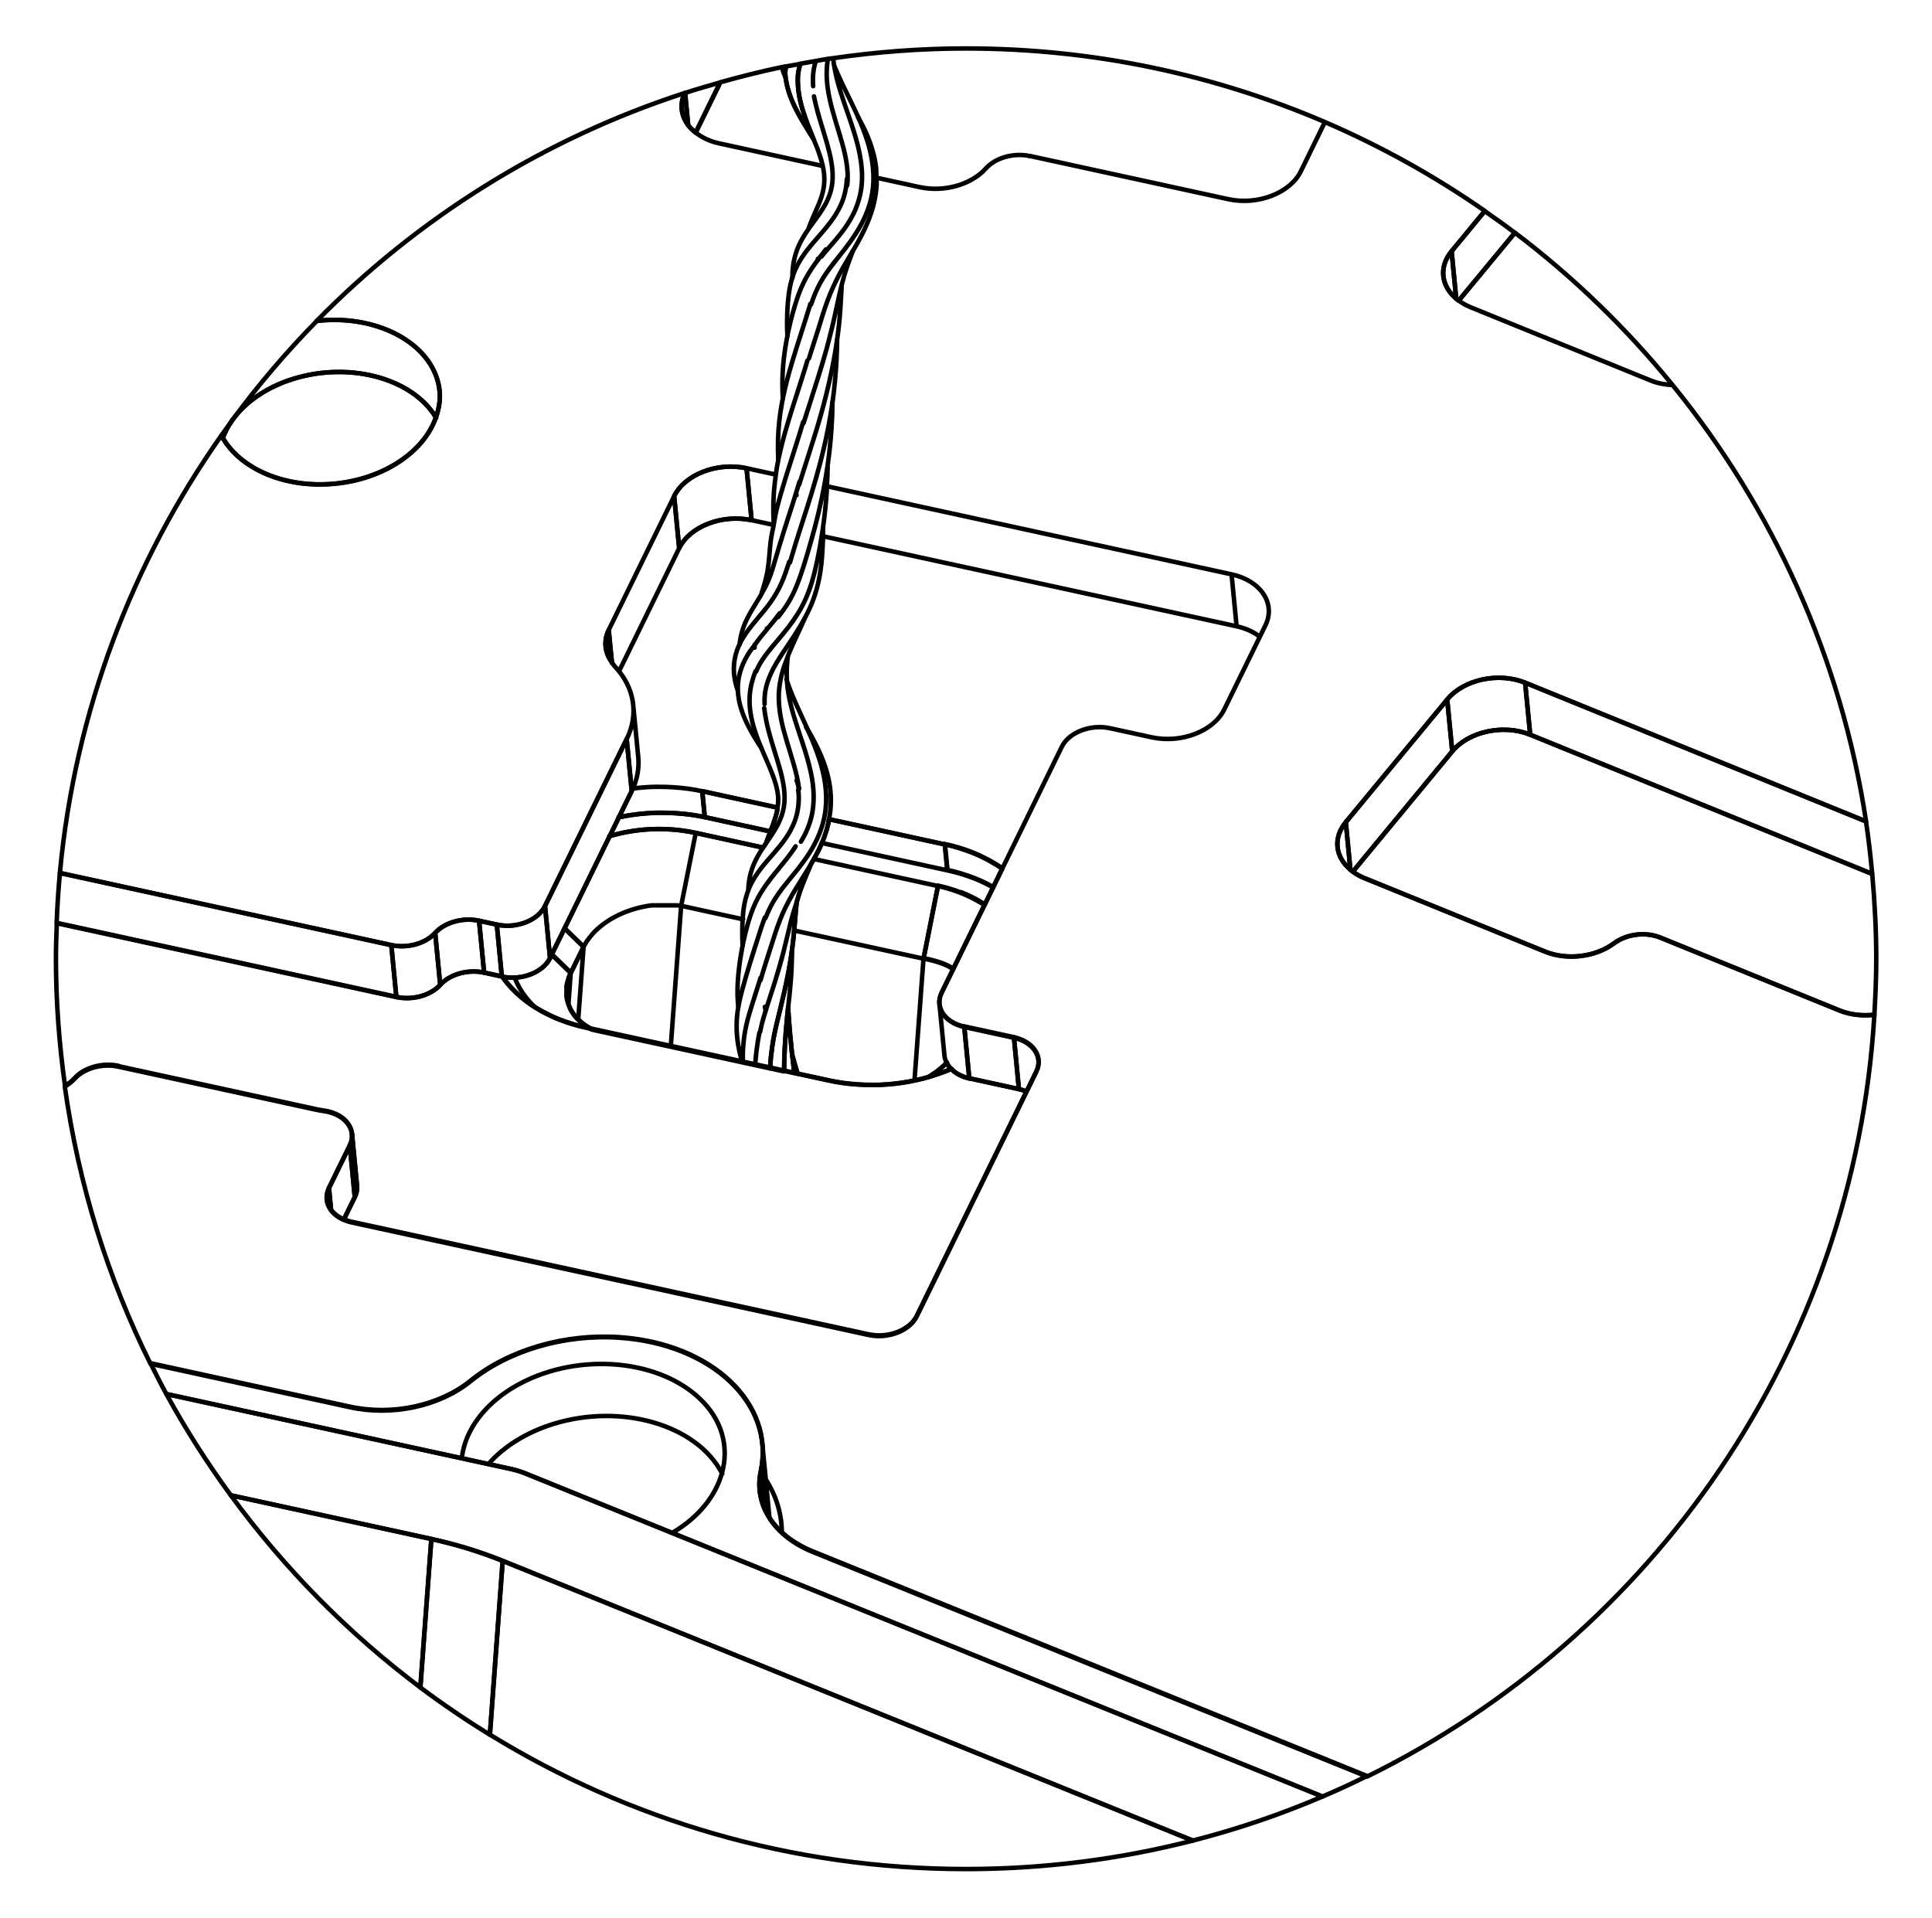 <?xml version="1.0" encoding="UTF-8"?><svg id="_图层_1" xmlns="http://www.w3.org/2000/svg" viewBox="0 0 214.52 212.94"><path d="M25.73,46.75s.07-.1.1-.14c-.03.05-.07.09-.1.14Z" style="fill:none; stroke:#000; stroke-linecap:round; stroke-linejoin:round; stroke-width:.5px;"/><path d="M149.94,96.57l-.51-5.28c-1.47,1.77-1.16,3.88.51,5.28Z" style="fill:none; stroke:#000; stroke-linecap:round; stroke-linejoin:round; stroke-width:.5px;"/><path d="M54.4,192.62c15.38,9.46,33.48,14.92,52.87,14.92,8.69,0,17.13-1.1,25.17-3.16l-76.62-31.06-1.42,19.3Z" style="fill:none; stroke:#000; stroke-linecap:round; stroke-linejoin:round; stroke-width:.5px;"/><path d="M169.9,81.58l-.56-5.77c-2.94-1.2-6.81-.37-8.65,1.85l.56,5.77c1.83-2.22,5.71-3.05,8.65-1.85Z" style="fill:none; stroke:#000; stroke-linecap:round; stroke-linejoin:round; stroke-width:.5px;"/><path d="M160.7,77.66l-11.27,13.63h0s0,0,0,0h0s.51,5.28.51,5.28c.09.07.18.15.27.22l11.04-13.36-.56-5.77Z" style="fill:none; stroke:#000; stroke-linecap:round; stroke-linejoin:round; stroke-width:.5px;"/><path d="M47.89,170.89l-1.22,16.49c2.49,1.86,5.06,3.61,7.72,5.24l1.42-19.3c-2.5-1.01-5.16-1.83-7.93-2.43Z" style="fill:none; stroke:#000; stroke-linecap:round; stroke-linejoin:round; stroke-width:.5px;"/><path d="M207.88,97.04l-37.98-15.46c-2.94-1.2-6.81-.37-8.65,1.85l-11.04,13.36c.36.26.75.5,1.22.69l20.13,8.19c2.44.99,5.6.61,7.67-.94,1.38-1.03,3.49-1.29,5.12-.62l19.89,8.09c1.2.49,2.56.62,3.88.48.12-2.06.21-4.12.21-6.21,0-3.18-.17-6.33-.45-9.44Z" style="fill:none; stroke:#000; stroke-linecap:round; stroke-linejoin:round; stroke-width:.5px;"/><polygon points="113.13 120.94 112.58 115.17 107.07 113.97 107.63 119.74 113.13 120.94" style="fill:none; stroke:#000; stroke-linecap:round; stroke-linejoin:round; stroke-width:.5px;"/><path d="M63.37,108.05l1.43-2.92c-.7-.68-1.41-1.36-2.11-2.05l-1.43,2.92c.7.68,1.41,1.36,2.11,2.05Z" style="fill:none; stroke:#000; stroke-linecap:round; stroke-linejoin:round; stroke-width:.5px;"/><path d="M55.76,108.45c2.16.45,4.53-.46,5.32-2.07l-.56-5.77c-.79,1.61-3.19,2.54-5.36,2.06l.55,5.71s.03.04.05.06Z" style="fill:none; stroke:#000; stroke-linecap:round; stroke-linejoin:round; stroke-width:.5px;"/><path d="M61.08,106.38c-.78,1.6-3.16,2.52-5.32,2.07.2.29.41.58.65.85.14.16.29.33.44.49.15.16.31.32.47.47.33.31.68.6,1.04.88s.75.54,1.15.79c.4.25.82.48,1.27.7.11.05.22.11.33.16.11.05.23.1.34.16.23.1.46.2.7.29.47.19.95.35,1.45.5s1,.28,1.52.39l.58.13s-.04-.02-.06-.03c-.22-.12-.43-.25-.63-.38-.19-.13-.37-.27-.53-.41-.16-.14-.31-.28-.44-.43-.13-.14-.25-.29-.36-.44-.02-.02-.03-.04-.04-.06-.01-.02-.03-.04-.04-.06-.01-.02-.03-.04-.04-.06-.01-.02-.03-.04-.04-.06-.01-.02-.03-.04-.04-.06-.01-.02-.03-.04-.04-.07-.01-.02-.02-.04-.04-.07-.01-.02-.02-.04-.04-.07-.01-.02-.02-.04-.03-.07-.01-.02-.02-.04-.03-.07-.01-.02-.02-.04-.03-.07-.01-.02-.02-.04-.03-.07-.01-.02-.02-.04-.03-.07,0-.02-.02-.04-.03-.07,0-.02-.02-.05-.03-.07,0-.02-.02-.05-.03-.07,0-.02-.02-.05-.02-.07,0-.02-.02-.05-.02-.07,0-.02-.01-.05-.02-.07,0-.02-.01-.05-.02-.07,0-.02-.01-.05-.02-.07,0-.02-.01-.05-.02-.07,0-.02-.01-.05-.02-.07,0-.02-.01-.05-.02-.07s0-.05-.01-.07,0-.05-.01-.07c0-.02,0-.05-.01-.07,0-.02,0-.05-.01-.07,0-.02,0-.05,0-.07,0-.02,0-.05,0-.07,0-.02,0-.05,0-.07s0-.05,0-.07c0-.02,0-.05,0-.07,0-.02,0-.05,0-.07,0-.02,0-.05,0-.07,0-.02,0-.05,0-.07s0-.05,0-.07c0-.02,0-.05,0-.07,0-.02,0-.05,0-.07s0-.05,0-.07,0-.05,0-.07,0-.05,0-.07c0-.02,0-.05,0-.07,0-.02,0-.05,0-.07,0-.02,0-.05,0-.07,0-.02,0-.05.01-.07,0-.02,0-.05.01-.07s0-.05.01-.07c0-.02,0-.05.01-.07,0-.02.01-.05.02-.07,0-.02.01-.05.02-.07,0-.02.01-.05.02-.07,0-.02.01-.05.02-.07,0-.02.01-.05.02-.07,0-.02.01-.05.02-.07,0-.02.01-.05.02-.07,0-.02.01-.05.02-.07,0-.02.02-.05.02-.07,0-.02.02-.04.02-.07,0-.02.02-.04.03-.07,0-.02.02-.04.03-.07,0-.02.02-.04.03-.07,0-.02.02-.04.03-.07,0-.02.02-.04.03-.07,0-.02.02-.04.03-.07.01-.02.02-.04.03-.07-.7-.68-1.41-1.36-2.11-2.05l-.18.37ZM58.02,110.23c-.36-.53-.65-1.09-.87-1.67.22.58.51,1.14.87,1.67.38.56.83,1.09,1.35,1.59-.52-.5-.97-1.03-1.35-1.59Z" style="fill:none; stroke:#000; stroke-linecap:round; stroke-linejoin:round; stroke-width:.5px;"/><path d="M87.97,117.13c.07.67.15,1.35.24,2.02l.36.08c-.11-.38-.22-.75-.33-1.12-.09-.33-.18-.65-.27-.98Z" style="fill:none; stroke:#000; stroke-linecap:round; stroke-linejoin:round; stroke-width:.5px;"/><path d="M55.72,108.44s.03,0,.04,0c-.01-.02-.03-.04-.05-.06v.06Z" style="fill:none; stroke:#000; stroke-linecap:round; stroke-linejoin:round; stroke-width:.5px;"/><path d="M106.68,99.1c-.81-.32-1.65-.57-2.52-.76-.53,2.69-1.07,5.38-1.6,8.07.06,0,.12.02.18.03.06.01.12.02.17.03.06.01.11.02.17.03.05.01.11.02.16.04.05.01.1.02.16.04.05.01.1.03.15.04.05.01.1.03.15.04.05.01.09.03.14.04.05.01.09.03.14.04.04.01.09.03.13.04.04.01.08.03.13.04.04.01.08.03.12.04.04.01.08.03.12.04.04.01.07.03.11.04.04.01.07.03.11.04.03.01.07.03.1.04.03.01.07.03.1.04.03.01.06.03.09.04.03.01.06.03.09.04.03.01.06.03.09.04.03.01.05.03.08.04.03.01.05.03.08.04.02.01.05.03.07.04.16.08.31.17.45.27l3.49-7.14c-.13-.09-.26-.17-.4-.26-.69-.42-1.44-.8-2.25-1.11Z" style="fill:none; stroke:#000; stroke-linecap:round; stroke-linejoin:round; stroke-width:.5px;"/><path d="M105.01,118.12s-.08.08-.12.11c-.04.04-.08.08-.12.11-.04.04-.08.08-.12.11-.04.04-.08.07-.13.11-.04.04-.09.07-.13.11-.04.04-.09.07-.13.11-.05.04-.09.07-.14.11s-.09.07-.14.11c-.05.03-.1.07-.14.1-.05.03-.1.07-.15.1-.05.03-.1.07-.15.1-.05.03-.1.07-.15.1-.05.03-.1.06-.16.1-.05.03-.11.06-.16.09-.02.01-.04.02-.06.03.12-.03.23-.07.35-.1.52-.16,1.03-.33,1.52-.52.25-.1.5-.2.74-.3-.21-.21-.39-.45-.52-.7-.03.04-.07.07-.1.11Z" style="fill:none; stroke:#000; stroke-linecap:round; stroke-linejoin:round; stroke-width:.5px;"/><path d="M106.72,96.99c.5.15.98.32,1.45.5.24.09.47.19.7.29.11.05.23.1.34.16.11.05.22.11.33.16.26.13.5.26.75.4l1.01-2.07c-.25-.18-.51-.35-.77-.51-.4-.25-.82-.48-1.27-.7-.11-.05-.22-.11-.33-.16-.11-.05-.23-.1-.34-.16-.23-.1-.46-.2-.7-.29-.47-.19-.95-.35-1.45-.5-.5-.15-1-.28-1.52-.39.09.96.19,1.92.28,2.88.52.11,1.03.24,1.52.39Z" style="fill:none; stroke:#000; stroke-linecap:round; stroke-linejoin:round; stroke-width:.5px;"/><path d="M87.15,116.18c.07-1.21.17-2.44.29-3.65.02-.21.04-.42.07-.64,0-.02,0-.03,0-.05,0,.02,0,.03,0,.05.1-.92.21-1.85.28-2.77.08-1.03.13-2.07.15-3.1,0-.21,0-.41,0-.62,0,.21,0,.41,0,.62-.02,1.03-.06,2.07-.15,3.1-.08.92-.18,1.85-.28,2.77.02.27.03.55.05.83.09,1.33.22,2.69.36,4.06.01.12.03.23.04.35.09.32.18.65.27.98.11.37.21.75.33,1.12l3.5.76c.52.11,1.05.21,1.58.28.53.07,1.07.13,1.61.16s1.09.05,1.64.05c.14,0,.28,0,.41,0,.14,0,.28,0,.41-.01.27-.01.55-.03.82-.05.55-.04,1.09-.1,1.63-.18.54-.08,1.08-.18,1.61-.3.27-.06.53-.12.8-.19.13-.03.26-.07.4-.11.01,0,.03,0,.04-.01.02-.01.04-.02.06-.03.05-.03.11-.06.16-.09.05-.03.1-.06.16-.1.05-.03.1-.07.15-.1.05-.03.1-.07.15-.1.05-.03.1-.07.15-.1.05-.03.1-.07.14-.1.05-.03.09-.07.14-.11s.09-.07.14-.11c.04-.04.09-.07.13-.11.04-.04.09-.07.13-.11.04-.04.08-.07.13-.11.04-.04.08-.07.12-.11.04-.04.08-.08.12-.11.04-.04.08-.08.12-.11.04-.04.07-.07.1-.11-.12-.25-.21-.51-.24-.78l-.56-5.77.56,5.77c.03.27.12.53.24.78,0,0,0,0,0,0,.02-.02.03-.03.05-.05-.02.02-.03.03-.05.05,0,0,0,0,0,0,.13.25.3.49.52.7.02,0,.04-.01.05-.02-.02,0-.04.01-.05.02.48.48,1.16.86,1.99,1.04l-.56-5.77c-2.17-.47-3.29-2.16-2.5-3.78l1.27-2.6c-.15-.09-.29-.18-.45-.27-.02-.01-.05-.03-.07-.04-.03-.01-.05-.03-.08-.04-.03-.01-.05-.03-.08-.04-.03-.01-.06-.03-.09-.04-.03-.01-.06-.03-.09-.04-.03-.01-.06-.03-.09-.04-.03-.01-.07-.03-.1-.04-.03-.01-.07-.03-.1-.04-.04-.01-.07-.03-.11-.04-.04-.01-.07-.03-.11-.04-.04-.01-.08-.03-.12-.04-.04-.01-.08-.03-.12-.04-.04-.01-.08-.03-.13-.04-.04-.01-.09-.03-.13-.04-.05-.01-.09-.03-.14-.04-.05-.01-.09-.03-.14-.04-.05-.01-.1-.03-.15-.04-.05-.01-.1-.03-.15-.04-.05-.01-.1-.03-.16-.04-.05-.01-.11-.02-.16-.04-.06-.01-.11-.02-.17-.03-.06-.01-.11-.02-.17-.03-.06-.01-.12-.02-.18-.03l-1,13.53,1-13.53-14.37-3.13,14.37,3.13c.53-2.69,1.07-5.38,1.6-8.07l-13.78-3,13.78,3c.88.19,1.72.44,2.52.76.81.32,1.56.69,2.25,1.11.14.08.27.17.4.26l.96-1.97c-.24-.14-.49-.27-.75-.4-.11-.05-.22-.11-.33-.16-.11-.05-.23-.1-.34-.16-.23-.1-.46-.2-.7-.29-.47-.19-.95-.35-1.45-.5-.5-.15-1-.28-1.52-.39l-13.95-3.04,13.95,3.04c-.09-.96-.19-1.92-.28-2.88l-12.85-2.8c-.04.19-.06.38-.1.57-.11.47-.25.92-.41,1.37-.19.54-.42,1.06-.67,1.56-.26.52-.54,1.02-.84,1.52-.4.95-.81,1.89-1.16,2.87-.16.44-.27.89-.41,1.33,0,.07-.01.14-.02.21-.14,1.35-.22,2.72-.37,4.08-.15,1.34-.36,2.66-.62,3.96-.24,1.22-.53,2.42-.81,3.6-.25,1.02-.5,2.02-.7,3.02-.15.75-.25,1.5-.33,2.24-.05.45-.08.89-.1,1.34l1.55.34c0-.9.03-1.81.08-2.73Z" style="fill:none; stroke:#000; stroke-linecap:round; stroke-linejoin:round; stroke-width:.5px;"/><path d="M61.26,106h0l1.43-2.92h0,0l5.01-10.25s-.03,0-.05.01c.02,0,.03,0,.05-.01l1.02-2.09s-.02,0-.04,0c.01,0,.02,0,.04,0l1.42-2.91-.56-5.77-9.07,18.54.56,5.77.18-.37Z" style="fill:none; stroke:#000; stroke-linecap:round; stroke-linejoin:round; stroke-width:.5px;"/><path d="M13.14,118.38l22.04,4.8c.23.05.46.09.7.12.16.02.31.05.46.08,1.63.35,2.66,1.39,2.75,2.57v-.05s0,.05,0,.05c0,0,0,0,0,0l.55,5.71h0s0,0,0,0h0c.04.42-.04.85-.24,1.26l-1.21,2.47c.26.11.54.21.84.27l57.41,12.5c2.17.47,4.57-.45,5.36-2.06l12.17-24.9c-.26-.11-.55-.2-.84-.27l-5.51-1.2c-.83-.18-1.51-.56-1.99-1.04-.25.1-.49.21-.74.3-.5.19-1,.36-1.52.52-.12.03-.23.07-.35.1,0,0-.01,0-.02,0,0,0,.01,0,.02,0-.01,0-.03,0-.04.01-.13.04-.26.07-.4.11-.27.07-.53.13-.8.19-.53.12-1.07.22-1.61.3-.54.08-1.08.14-1.63.18-.27.02-.55.04-.82.05-.14,0-.28.01-.41.01-.14,0-.28,0-.41,0-.55,0-1.1-.01-1.64-.05s-1.08-.09-1.61-.16c-.53-.07-1.06-.17-1.58-.28l-3.5-.76s0,0,0,0c0,0,0,0,0,0l-.36-.08s0,0,0,0c0,0,0,0,0,0l-1.13-.25s0,.01,0,.02c0,0,0-.01,0-.02l-1.55-.34s0,0,0,0c0,0,0,0,0,0l-1.66-.36s0,0,0,.01c0,0,0,0,0-.01l-1.35-.29h0s0,0,0,0l-.07-.02s0,0,0,0c0,0,0,0,0,0l-16.73-3.64s0,0,.01,0c0,0,0,0,0,0,0,0,0,0,0,0,0,0-.01,0-.01,0l-.58-.13c-.52-.11-1.03-.24-1.52-.39s-.98-.32-1.45-.5c-.24-.09-.47-.19-.7-.29-.11-.05-.23-.1-.34-.16-.11-.05-.22-.11-.33-.16-.44-.22-.86-.45-1.27-.7-.4-.25-.79-.51-1.15-.79s-.71-.57-1.04-.88c-.16-.15-.32-.31-.47-.47-.15-.16-.3-.32-.44-.49-.24-.28-.45-.56-.65-.85-.01,0-.03,0-.04,0l-1.97-.43c-1.79-.39-3.79.17-4.87,1.35-1.08,1.19-3.08,1.74-4.87,1.35l-37.72-8.21c-.05,1.32-.1,2.63-.1,3.96,0,4.8.36,9.52,1.01,14.14.38-.26.76-.52,1.05-.85,1.07-1.2,3.09-1.77,4.89-1.38Z" style="fill:none; stroke:#000; stroke-linecap:round; stroke-linejoin:round; stroke-width:.5px;"/><path d="M52.11,159.11c.97-1.99,2.71-3.77,5-5.12,6.48-3.81,15.65-3.27,20.49,1.22,2.6,2.41,3.37,5.46,2.56,8.37.01.02.03.04.04.06-.01-.02-.03-.04-.04-.06-.69,2.49-2.53,4.88-5.53,6.64,2.99-1.76,4.83-4.15,5.53-6.64-2.78-5.35-11.13-7.8-18.7-5.47-2.96.91-5.51,2.48-7.24,4.47,1.74-1.99,4.28-3.55,7.24-4.47,7.58-2.33,15.92.12,18.7,5.47.81-2.91.05-5.96-2.56-8.37-4.84-4.48-14.01-5.03-20.49-1.22-2.29,1.35-4.03,3.12-5,5.12-.45.92-.73,1.87-.83,2.82l5.47,1.19c.55.12,1.07.28,1.56.48l88.53,35.89c1.68-.71,3.33-1.48,4.95-2.28l-61.55-24.95c-1.04-.42-1.97-.95-2.79-1.58-.81-.63-1.48-1.34-1.99-2.13,0-.01-.01-.03-.02-.04h0s0,0,0,0c-.5-.78-.84-1.6-1-2.46-.17-.88-.16-1.77.03-2.67,1.61-7.53-5.41-14.2-15.68-14.9-6.1-.41-12.28,1.39-16.54,4.83-3.44,2.78-8.68,3.91-13.37,2.89l-22.17-4.83c.57,1.15,1.15,2.3,1.76,3.42l32.81,7.14c.1-.96.38-1.9.83-2.82Z" style="fill:none; stroke:#000; stroke-linecap:round; stroke-linejoin:round; stroke-width:.5px;"/><path d="M55.82,173.32l76.62,31.06c4.96-1.27,9.77-2.91,14.4-4.89l-88.53-35.89c-.49-.2-1.02-.36-1.56-.48l-5.47-1.19s0,0,0,0c0,0,0,0,0,0l-32.81-7.14c2.14,3.92,4.54,7.67,7.16,11.25l22.27,4.85c2.77.6,5.42,1.42,7.93,2.43Z" style="fill:none; stroke:#000; stroke-linecap:round; stroke-linejoin:round; stroke-width:.5px;"/><path d="M208.13,112.68c-1.31.15-2.67.01-3.88-.48l-19.89-8.09c-1.63-.66-3.74-.4-5.12.62-2.07,1.54-5.23,1.93-7.67.94l-20.13-8.19c-.47-.19-.86-.43-1.22-.69h-.01s.01,0,.01,0c-.1-.07-.19-.14-.27-.22v.03s0-.03,0-.03c-1.67-1.39-1.97-3.5-.51-5.28h0s11.27-13.63,11.27-13.63c1.83-2.22,5.7-3.05,8.65-1.85l37.84,15.4c-2.76-18.2-10.38-34.8-21.48-48.45-.83-.05-1.65-.18-2.39-.49l-20.13-8.19,20.13,8.19c.75.3,1.56.44,2.39.49-5.14-6.32-11.01-12-17.51-16.92l-6.24,7.54c.36.26.76.5,1.22.69-.47-.19-.86-.43-1.22-.69h-.01s.01,0,.01,0c-.1-.07-.19-.14-.27-.22v.03s0-.03,0-.03c-1.67-1.39-1.97-3.5-.51-5.28l3.68-4.46c-5.54-3.85-11.49-7.17-17.76-9.87l-2.67,5.47c-1.18,2.42-4.78,3.8-8.04,3.1l-22.04-4.8,22.04,4.8c3.26.71,6.86-.68,8.04-3.1l2.67-5.47c-12.23-5.25-25.69-8.17-39.84-8.17-5.02,0-9.94.38-14.76,1.08.02.17.03.34.06.51.01.1.04.2.05.3.05.12.1.25.15.37.25.59.52,1.17.8,1.77.54,1.13,1.12,2.27,1.64,3.42.47,1.04.88,2.09,1.19,3.13.27.91.45,1.81.53,2.7.07.74.07,1.47,0,2.18-.06.58-.17,1.15-.33,1.7-.18.63-.41,1.24-.69,1.81-.34.71-.74,1.38-1.17,2.02-.51.75-1.06,1.45-1.61,2.14-.6.76-1.19,1.51-1.68,2.27-.49.78-.87,1.59-1.17,2.4-.08.2-.15.41-.21.61.07-.2.14-.41.21-.61.3-.81.68-1.62,1.17-2.4.48-.77,1.07-1.51,1.68-2.27.54-.69,1.1-1.39,1.61-2.14.43-.64.84-1.31,1.17-2.02.27-.58.51-1.18.69-1.81.15-.55.27-1.12.33-1.7.08-.71.08-1.44,0-2.18-.08-.89-.27-1.79-.53-2.7-.31-1.05-.72-2.09-1.19-3.13-.52-1.15-1.1-2.29-1.64-3.42-.28-.59-.56-1.18-.8-1.77-.05-.12-.1-.25-.15-.37.04.25.08.51.14.77.1.48.23.96.36,1.45.18.63.39,1.26.6,1.89.27.8.56,1.6.82,2.39.29.89.56,1.77.77,2.65.19.81.32,1.61.38,2.4.04.53.04,1.05,0,1.56-.04.45-.1.89-.2,1.32-.09.38-.2.75-.33,1.11-.13.36-.28.71-.45,1.04-.37.72-.81,1.38-1.28,1.99-.5.65-1.03,1.24-1.53,1.82-.24.28-.48.56-.7.84.22-.28.46-.56.7-.84.5-.58,1.03-1.17,1.53-1.82.47-.61.91-1.27,1.28-1.99.17-.33.32-.68.45-1.04.13-.36.24-.73.33-1.11.1-.43.17-.87.2-1.32.04-.51.04-1.03,0-1.56-.05-.78-.19-1.59-.38-2.4-.2-.87-.47-1.76-.77-2.65-.26-.79-.55-1.59-.82-2.39-.21-.63-.42-1.26-.6-1.89-.14-.48-.26-.97-.36-1.45-.05-.26-.09-.51-.14-.77-.01-.03-.02-.05-.03-.08.01.03.02.05.03.08-.02-.1-.04-.2-.05-.3-.02-.17-.04-.34-.06-.51-.19.03-.38.04-.57.07-.02.1-.05.19-.06.29-.09.65-.11,1.32-.07,2,.04.67.14,1.34.28,2.01.19.9.44,1.79.7,2.66.25.84.51,1.67.74,2.48.2.72.36,1.44.47,2.13.09.6.14,1.19.12,1.75,0,.25-.02.5-.05.74.03-.24.05-.49.05-.74.01-.56-.03-1.15-.12-1.75-.1-.69-.27-1.4-.47-2.13-.22-.81-.48-1.64-.74-2.48-.26-.88-.52-1.77-.7-2.66-.14-.67-.24-1.34-.28-2.01-.04-.67-.01-1.34.07-2,.01-.1.04-.19.06-.29-.45.07-.9.16-1.35.24-.04.15-.1.29-.13.44-.05.2-.09.4-.12.61-.04.25-.06.5-.07.75-.01.33,0,.67.02,1-.03-.34-.04-.67-.02-1,.01-.25.04-.5.07-.75.03-.2.07-.41.12-.61.04-.15.09-.29.13-.44-.59.1-1.17.2-1.75.31-.1.48-.23.94-.25,1.44-.03.75.04,1.51.18,2.26.13.68.32,1.36.55,2.02.26.77.56,1.52.86,2.25.05.13.09.25.15.38.02.04.05.08.07.12-.02-.04-.05-.08-.07-.12.25.61.5,1.22.69,1.8.24.71.41,1.39.48,2.03.07.66.03,1.28-.09,1.86-.13.64-.36,1.23-.61,1.81-.28.65-.57,1.29-.84,1.97-.05.13-.1.26-.15.4.05-.13.1-.27.15-.4.26-.68.56-1.32.84-1.97.25-.59.48-1.18.61-1.81.12-.58.16-1.19.09-1.86-.07-.64-.24-1.32-.48-2.03-.19-.58-.44-1.19-.69-1.8-.2-.32-.4-.65-.61-.98-.44-.71-.87-1.44-1.26-2.18-.35-.67-.65-1.36-.87-2.06-.21-.66-.35-1.34-.4-1.99-.02-.29.05-.57.07-.85-.15.03-.3.05-.44.08,0,.02,0,.05.01.07.1.36.23.72.39,1.09-.16-.36-.29-.73-.39-1.09,0-.02,0-.05-.01-.07-2.32.48-4.59,1.06-6.85,1.69l-2.73,5.58c.68.53,1.53.96,2.57,1.19l11.46,2.5-11.46-2.5c-1.04-.23-1.89-.65-2.57-1.19v.02s0-.02,0-.02c-.33-.26-.61-.54-.84-.84v.04s0-.04,0-.04c-.77-1.03-.96-2.3-.38-3.55-15.64,5.08-29.61,13.86-40.87,25.32.09-.01.18-.04.27-.05,6.91-.67,12.91,2.85,13.39,7.84.1,1-.09,1.96-.41,2.9.01.02.03.03.04.05-.01-.02-.03-.03-.04-.05-1.3,3.76-5.7,6.82-11.23,7.36-5.54.53-10.43-1.63-12.43-5.08,0,.02-.02.04-.03.06,0-.02.02-.04.03-.06-.05-.09-.1-.19-.15-.28-9.86,14-16.26,30.6-17.94,48.59l36.8,8.01c1.79.39,3.79-.17,4.87-1.35,1.08-1.19,3.08-1.74,4.87-1.35l1.97.43c2.17.47,4.57-.45,5.36-2.06l9.07-18.54c1.36-2.77.86-5.77-1.33-8.08-.13-.14-.21-.3-.32-.45v.08s0-.08,0-.08c-.78-1.08-.94-2.37-.35-3.59l7.27-14.86c1.18-2.42,4.78-3.8,8.04-3.1l3.25.71c0-.07.01-.13.02-.2.08-.52.17-1.05.28-1.58.12-.55.25-1.11.39-1.67.18-.71.38-1.42.6-2.16.26-.89.55-1.79.85-2.73.35-1.1.72-2.24,1.09-3.42.09-.3.18-.6.27-.9-.09.3-.18.6-.27.9-.36,1.18-.73,2.32-1.09,3.42-.3.94-.59,1.84-.85,2.73-.22.73-.42,1.45-.6,2.16-.14.56-.28,1.12-.39,1.67-.11.53-.21,1.06-.28,1.58-.01.07-.01.13-.02.2h0s0,0,0,0c-.08.57-.15,1.14-.2,1.71-.06.76-.09,1.52-.08,2.29,0,.45.02.9.04,1.36-.03-.46-.04-.91-.04-1.36,0-.77.02-1.53.08-2.29.05-.57.12-1.14.2-1.71l-3.25-.71.56,5.77,2.45.53c.11-.55.17-1.09.31-1.65.29-1.18.64-2.38,1.03-3.64.49-1.58,1.04-3.23,1.58-4.98.12-.39.24-.78.35-1.17-.12.4-.24.79-.35,1.17-.54,1.75-1.09,3.41-1.58,4.98-.39,1.25-.74,2.46-1.03,3.64-.14.56-.2,1.1-.31,1.65h0c-.12.61-.27,1.23-.34,1.84-.13,1.14-.17,2.28-.36,3.35-.15.85-.41,1.67-.68,2.51.3-.52.59-1.04.82-1.61.3-.73.53-1.53.77-2.35.28-.95.57-1.94.89-2.95.31-1,.65-2.03,1-3.1.13-.41.26-.84.39-1.27,0,0,0,0,0,0,0,0,0,0,0,0,.13-.41.26-.81.38-1.24-.12.42-.25.82-.38,1.24.01.09.03.19.04.28-.01-.09-.03-.19-.04-.28-.13.42-.26.85-.39,1.27-.34,1.07-.68,2.1-1,3.1-.32,1.02-.61,2-.89,2.95-.24.82-.46,1.62-.77,2.35-.23.57-.52,1.1-.82,1.61-.01.03-.02.06-.03.09.01-.03.02-.06.03-.09-.03.05-.05.1-.07.15-.28.48-.58.94-.86,1.41-.24.39-.46.79-.67,1.21-.23.47-.43.97-.57,1.5-.11.41-.19.84-.23,1.28.04-.44.12-.87.23-1.28.14-.53.34-1.03.57-1.5.2-.42.43-.82.67-1.21.28-.47.58-.93.86-1.41.03-.05.05-.1.07-.15.27-.84.52-1.65.68-2.51.19-1.08.23-2.21.36-3.35.07-.61.23-1.22.34-1.84l-2.45-.53c-3.26-.71-6.86.68-8.04,3.1l-6.68,13.67,6.68-13.67-.56-5.77-7.27,14.86.35,3.59c.11.15.19.31.32.45,2.19,2.31,2.69,5.3,1.33,8.08l.56,5.77c.6-1.22.84-2.51.72-3.77l-.56-5.77.56,5.77h0s0,0,0,0h0c.12,1.26-.12,2.55-.72,3.77l-1.42,2.91c.47-.1.95-.19,1.43-.26.54-.08,1.08-.14,1.63-.18.27-.02.55-.04.82-.05.14,0,.28-.01.41-.01.14,0,.28,0,.41,0,.55,0,1.1.01,1.64.05.54.04,1.08.09,1.61.16.53.07,1.06.17,1.58.28-.09-.96-.19-1.92-.28-2.88-.52-.11-1.05-.21-1.58-.28s-1.07-.13-1.61-.16c-.54-.04-1.09-.05-1.64-.05-.14,0-.28,0-.41,0-.14,0-.28,0-.41.01-.28.01-.55.03-.82.05-.41.03-.83.07-1.24.13.41-.05.82-.1,1.24-.13.27-.02.55-.04.82-.05.14,0,.28-.01.41-.01.14,0,.28,0,.41,0,.55,0,1.1.01,1.64.05.54.04,1.08.09,1.61.16s1.06.17,1.58.28l8.35,1.82c.06-.39.1-.79.07-1.22-.04-.45-.13-.94-.28-1.44-.17-.57-.39-1.16-.65-1.78-.27-.64-.56-1.3-.85-1.98-.29-.67-.56-1.37-.79-2.07-.22-.68-.39-1.37-.5-2.06-.09-.6-.12-1.2-.09-1.79.03-.51.1-1.02.23-1.51.11-.44.25-.87.42-1.29,0,0,0,0,0-.01,0,0,0,0,0,.01-.17.42-.31.85-.42,1.29-.12.5-.2,1-.23,1.51-.03.59,0,1.19.09,1.79.1.69.28,1.38.5,2.06.23.71.5,1.4.79,2.07.29.68.58,1.34.85,1.98.26.62.49,1.21.65,1.78.15.51.24.99.28,1.44.04.43,0,.83-.07,1.22h0,0c-.01.07,0,.16-.01.23-.09.51-.25,1.01-.43,1.52-.1.29-.22.6-.34.9h0,0c-.17.43-.33.85-.49,1.3,0,0,0,0,0,0,.22-.32.44-.63.65-.96.34-.52.66-1.05.91-1.65.25-.58.42-1.22.48-1.92.05-.65,0-1.36-.13-2.1-.15-.84-.4-1.72-.67-2.62-.21-.68-.43-1.38-.64-2.09-.22-.75-.43-1.5-.58-2.27-.09-.46-.17-.93-.22-1.39.05.46.12.93.22,1.39.15.76.36,1.52.58,2.27.21.71.43,1.4.64,2.09.28.9.53,1.78.67,2.62.13.74.18,1.45.13,2.1-.06.7-.23,1.34-.48,1.92-.25.6-.57,1.13-.91,1.65-.21.32-.43.64-.65.96,0,0,0,0,0,0,0,0,0,0,0,0-.11.16-.22.32-.33.49h0,0s-.07.1-.1.15c-.36.55-.68,1.11-.94,1.72-.25.59-.43,1.22-.52,1.88-.04.29-.07.58-.08.88.01-.3.04-.59.08-.88.1-.67.27-1.3.52-1.88.26-.61.58-1.18.94-1.72.03-.05.07-.1.1-.15l-7.51-1.64c-.88-.19-1.78-.32-2.72-.38-.93-.06-1.86-.06-2.8.01-.93.07-1.86.21-2.77.41-.42.09-.83.2-1.23.32l-5.01,10.25c.7.68,1.41,1.36,2.11,2.05.02-.04.04-.08.06-.12.02-.04.04-.08.07-.12.02-.04.05-.08.07-.12.02-.04.05-.08.07-.12.03-.04.05-.08.08-.12.03-.04.05-.08.08-.12.03-.04.06-.08.09-.12.03-.04.06-.08.09-.12.03-.04.06-.08.09-.12.03-.04.06-.08.1-.12.03-.04.07-.08.1-.12.03-.04.07-.08.1-.12.04-.04.07-.08.11-.12.04-.04.07-.08.11-.12.04-.04.08-.08.11-.11.04-.04.08-.08.12-.11.04-.04.08-.08.12-.11.04-.04.08-.07.13-.11.04-.04.09-.07.13-.11.04-.04.09-.07.13-.11.05-.04.09-.07.14-.11.05-.04.09-.07.14-.11.05-.03.1-.07.14-.1.05-.03.1-.07.15-.1.05-.03.1-.07.15-.1.05-.03.1-.07.15-.1.05-.03.1-.06.16-.1.05-.03.11-.06.16-.09.05-.03.11-.06.16-.09.05-.03.11-.06.17-.09.06-.03.11-.06.17-.09.06-.03.11-.06.17-.09.06-.03.12-.06.17-.08.06-.03.12-.05.18-.08.06-.03.12-.05.18-.08.23-.1.47-.19.71-.27.25-.09.51-.17.77-.24.27-.08.55-.14.83-.2.29-.06.59-.11.89-.15.02,0,.03,0,.05,0,.02,0,.03,0,.05,0,.02,0,.03,0,.05,0,.02,0,.03,0,.05,0,.02,0,.04,0,.05,0,.02,0,.04,0,.05,0,.02,0,.04,0,.06,0,.02,0,.04,0,.06,0,.02,0,.04,0,.06,0,.02,0,.04,0,.06,0,.02,0,.04,0,.06,0,.02,0,.04,0,.06,0,.02,0,.04,0,.06,0,.02,0,.04,0,.06,0,.02,0,.04,0,.06,0,.02,0,.04,0,.06,0,.02,0,.04,0,.07,0,.02,0,.04,0,.07,0,.02,0,.04,0,.07,0,.02,0,.05,0,.07,0,.02,0,.05,0,.07,0,.02,0,.05,0,.07,0,.02,0,.05,0,.07,0,.02,0,.05,0,.07,0,.02,0,.05,0,.07,0s.05,0,.07,0c.02,0,.05,0,.08,0,.03,0,.05,0,.08,0,.03,0,.05,0,.08,0,.03,0,.05,0,.08,0,.03,0,.05,0,.08,0,.03,0,.05,0,.08,0,.03,0,.05,0,.08,0,.03,0,.05,0,.08,0,.03,0,.05,0,.08,0,.03,0,.06,0,.08,0,.03,0,.06,0,.08,0,.03,0,.06,0,.08,0,.03,0,.06,0,.09,0,.03,0,.06,0,.09,0,.03,0,.06,0,.09,0,.03,0,.06,0,.09.01.03,0,.06,0,.09.01.03,0,.06,0,.09.01.03,0,.06,0,.09.01.03,0,.06,0,.09.01.05-.23.09-.46.14-.69.05-.25.1-.5.15-.75.05-.27.11-.53.16-.8.06-.28.11-.56.17-.85.06-.3.12-.6.18-.9.06-.32.12-.63.19-.95.07-.33.13-.67.2-1,.07-.35.14-.7.21-1.05.07-.37.14-.73.22-1.1-.07.37-.14.73-.22,1.1-.07.35-.14.7-.21,1.05-.07.33-.13.67-.2,1-.06.32-.12.63-.19.95-.06.3-.12.6-.18.9-.06.28-.11.56-.17.85-.05.27-.11.53-.16.8-.05.25-.1.5-.15.75-.05.23-.09.46-.14.69,0,0,0,0,0,0l6.83,1.49c.03-.58.09-1.15.2-1.71.14-.7.35-1.39.65-2.04.3-.64.69-1.25,1.14-1.83.43-.57.92-1.12,1.41-1.68.47-.54.94-1.1,1.36-1.7.44-.64.82-1.33,1.08-2.09.14-.41.25-.84.31-1.29.07-.49.1-1.01.07-1.54,0-.06,0-.13-.01-.19,0,.06,0,.13.01.19.02.53,0,1.04-.07,1.54-.07.45-.17.88-.31,1.29-.26.76-.64,1.45-1.08,2.09-.42.61-.89,1.16-1.36,1.7-.49.56-.97,1.11-1.41,1.68-.44.58-.84,1.19-1.14,1.83-.3.65-.52,1.34-.65,2.04-.11.56-.16,1.14-.2,1.71h.05s-.05,0-.05,0c-.02.38-.04.76-.04,1.15,0,.59,0,1.18.03,1.77-.03-.59-.04-1.18-.03-1.77,0-.39.02-.77.04-1.15l-6.83-1.49-1.15,15.61,1.15-15.61s0,0,0,0h0s0,0,0,0c-.03,0-.06,0-.09-.01-.03,0-.06,0-.09-.01-.03,0-.06,0-.09-.01-.03,0-.06,0-.09-.01-.03,0-.06,0-.09-.01-.03,0-.06,0-.09,0-.03,0-.06,0-.09,0-.03,0-.06,0-.09,0-.03,0-.06,0-.08,0-.03,0-.06,0-.08,0-.03,0-.06,0-.08,0-.03,0-.05,0-.08,0-.03,0-.05,0-.08,0-.03,0-.05,0-.08,0-.03,0-.05,0-.08,0-.03,0-.05,0-.08,0-.03,0-.05,0-.08,0-.03,0-.05,0-.08,0-.03,0-.05,0-.08,0-.02,0-.05,0-.08,0-.02,0-.05,0-.07,0s-.05,0-.07,0c-.02,0-.05,0-.07,0-.02,0-.05,0-.07,0-.02,0-.05,0-.07,0-.02,0-.05,0-.07,0-.02,0-.05,0-.07,0-.02,0-.04,0-.07,0-.02,0-.04,0-.07,0-.02,0-.04,0-.07,0-.02,0-.04,0-.06,0-.02,0-.04,0-.06,0-.02,0-.04,0-.06,0-.02,0-.04,0-.06,0-.02,0-.04,0-.06,0-.02,0-.04,0-.06,0-.02,0-.04,0-.06,0-.02,0-.04,0-.06,0-.02,0-.04,0-.06,0-.02,0-.04,0-.06,0-.02,0-.04,0-.05,0-.02,0-.04,0-.05,0-.02,0-.03,0-.05,0-.02,0-.03,0-.05,0-.02,0-.03,0-.05,0-.02,0-.03,0-.05,0-.3.04-.59.09-.89.15-.28.06-.56.12-.83.2-.26.07-.52.15-.77.24-.24.08-.48.18-.71.27-.06.03-.12.05-.18.08-.06.03-.12.05-.18.08-.06.03-.12.06-.17.08-.06.03-.11.06-.17.09-.06.03-.11.06-.17.09-.06.03-.11.06-.17.09-.05.03-.11.06-.16.09-.05.03-.11.06-.16.09-.05.03-.1.06-.16.1-.05.03-.1.06-.15.1-.05.03-.1.07-.15.1-.05.03-.1.07-.15.1-.05.03-.1.07-.14.1-.05.03-.09.07-.14.11-.05.04-.09.07-.14.11-.04.04-.09.07-.13.11-.04.04-.09.07-.13.11-.04.04-.08.07-.13.11-.04.04-.08.07-.12.11-.04.04-.08.08-.12.11-.04.04-.08.08-.11.11-.04.04-.07.08-.11.12-.04.04-.07.08-.11.12-.04.04-.07.08-.1.12-.03.04-.07.08-.1.12-.03.04-.07.08-.1.12-.03.04-.06.08-.09.12-.03.04-.06.08-.09.12-.03.04-.06.08-.09.12-.03.04-.05.08-.08.12-.03.04-.05.08-.08.12-.03.04-.05.08-.07.12-.02.04-.05.08-.07.12-.02.04-.04.08-.07.12-.02.04-.04.08-.06.12l-.59,8.02.59-8.02-1.43,2.92-.25,3.43.25-3.43s-.02.04-.03.07c-.01.02-.02.04-.03.07-.01.02-.02.04-.03.07,0,.02-.02.04-.03.07,0,.02-.02.04-.03.07,0,.02-.02.04-.03.07,0,.02-.02.04-.03.07,0,.02-.02.04-.02.07,0,.02-.02.05-.02.07,0,.02-.02.05-.02.07,0,.02-.01.05-.02.07,0,.02-.01.05-.02.07,0,.02-.01.05-.02.07,0,.02-.01.05-.02.07,0,.02-.01.05-.02.07,0,.02-.01.05-.02.07,0,.02-.01.05-.02.07,0,.02,0,.05-.01.07,0,.02,0,.05-.01.07s0,.05-.01.07c0,.02,0,.05-.01.07,0,.02,0,.05,0,.07,0,.02,0,.05,0,.07,0,.02,0,.05,0,.07,0,.02,0,.05,0,.07s0,.05,0,.07,0,.05,0,.07,0,.05,0,.07c0,.02,0,.05,0,.07,0,.02,0,.05,0,.07s0,.05,0,.07c0,.02,0,.05,0,.07,0,.02,0,.05,0,.07,0,.02,0,.05,0,.07,0,.02,0,.05,0,.07s0,.05,0,.07c0,.02,0,.05,0,.07,0,.02,0,.05,0,.07,0,.02,0,.05.01.07,0,.02,0,.05.01.07,0,.02,0,.05.01.07s0,.05.01.07.01.05.02.07c0,.02.01.05.02.07,0,.02.01.05.02.07,0,.02.01.05.02.07,0,.02.01.05.02.07,0,.02.01.05.02.07,0,.02.02.05.02.07,0,.02.02.05.02.07,0,.02.02.05.03.07,0,.02.02.05.03.07,0,.02.02.05.03.07,0,.02.02.04.03.07,0,.02.02.04.03.07.01.02.02.04.03.07.01.02.02.04.03.07.01.02.02.04.03.07.01.02.02.04.04.07.01.02.02.04.04.07.01.02.03.04.04.07.01.02.03.04.04.06.01.02.03.04.04.06.01.02.03.04.04.06.01.02.03.04.04.06.01.02.03.04.04.06.11.15.23.3.36.44.14.15.29.29.44.43.17.15.34.28.53.41.2.14.41.27.63.38.02.01.04.02.06.03l16.73,3.64c-.03-.1-.06-.19-.09-.29-.16-.54-.28-1.08-.37-1.61-.1-.58-.15-1.16-.17-1.73-.02-.7.02-1.39.11-2.08.12-.85.33-1.68.56-2.53.23-.85.49-1.73.76-2.62.31-1.01.65-2.06.99-3.14.22-.68.44-1.37.7-2.07-.26.69-.48,1.39-.7,2.07-.35,1.08-.68,2.12-.99,3.14-.27.9-.53,1.77-.76,2.62-.23.85-.44,1.68-.56,2.53-.1.68-.13,1.37-.11,2.08.02.57.08,1.14.17,1.73.09.53.21,1.07.37,1.61.03.1.06.19.09.29l.07.02c-.03-.62-.02-1.23.03-1.85.06-.79.17-1.57.35-2.35.18-.79.43-1.59.68-2.39.29-.9.58-1.83.88-2.78,0-.01,0-.02,0-.03,0,.01,0,.02,0,.03,0,0,0-.01,0-.02,0,0,0,.01,0,.02,0,.07.02.13.03.2-.01-.07-.02-.13-.03-.2-.29.95-.59,1.88-.88,2.78-.26.81-.5,1.6-.68,2.39-.18.78-.29,1.57-.35,2.35-.05.61-.06,1.23-.03,1.85l1.35.29c.03-.53.08-1.06.15-1.59.08-.67.19-1.34.32-2.01-.13.67-.23,1.34-.32,2.01-.06.53-.11,1.06-.15,1.59l1.66.36c.02-.44.06-.89.1-1.34.08-.74.19-1.48.33-2.24.19-.99.45-2,.7-3.02.29-1.18.57-2.37.81-3.6.26-1.29.47-2.62.62-3.96.15-1.36.23-2.73.37-4.08,0-.07.01-.14.02-.21-.21.66-.43,1.32-.6,1.98-.31,1.22-.58,2.43-.88,3.6-.3,1.15-.63,2.26-.96,3.34-.29.93-.59,1.83-.87,2.71-.23.73-.46,1.45-.62,2.16-.05.2-.09.41-.13.61.04-.2.08-.41.13-.61.17-.71.39-1.43.62-2.16.28-.88.58-1.78.87-2.71.34-1.08.67-2.19.96-3.34.3-1.17.57-2.38.88-3.6.17-.67.4-1.32.6-1.98,0-.02,0-.05,0-.07,0,.02,0,.05,0,.07.14-.44.25-.9.41-1.33.35-.97.77-1.92,1.16-2.87-.04.08-.08.16-.13.23-.49.81-1.01,1.61-1.49,2.4-.56.93-1.08,1.86-1.5,2.81-.47,1.06-.81,2.14-1.14,3.18-.32.98-.63,1.93-.91,2.86-.13.41-.25.82-.37,1.23.12-.4.24-.81.37-1.23.29-.92.6-1.87.91-2.86.33-1.04.67-2.12,1.14-3.18.42-.95.93-1.88,1.5-2.81.48-.8,1-1.59,1.49-2.4.05-.08.08-.16.13-.23,0-.01,0-.02.01-.03,0,.01,0,.02-.01.03.29-.5.58-1,.84-1.52.25-.51.48-1.03.67-1.56.16-.45.3-.9.41-1.37.04-.19.07-.38.1-.57h0,0c.04-.21.09-.41.11-.62.06-.48.1-.96.1-1.45,0-.62-.05-1.26-.16-1.89-.13-.78-.35-1.56-.63-2.33-.33-.9-.75-1.79-1.22-2.66-.24-.43-.48-.86-.74-1.29.26.43.5.86.74,1.29.47.87.89,1.76,1.22,2.66.28.78.5,1.56.63,2.33.11.64.16,1.27.16,1.89,0,.49-.03.97-.1,1.45-.03.21-.08.41-.11.62l12.85,2.8c.52.11,1.03.24,1.52.39.5.15.98.32,1.45.5.24.09.47.19.7.29.11.05.23.1.34.16.11.05.22.11.33.16.44.22.86.45,1.27.7.27.16.52.33.77.51l6.62-13.55c.79-1.61,3.19-2.54,5.36-2.06l4.64,1.01c3.26.71,6.86-.68,8.04-3.1l4.57-9.34c1.18-2.42-.5-4.95-3.76-5.66l.56,5.77c1,.22,1.88.62,2.58,1.16-.7-.55-1.59-.95-2.58-1.16l-45.93-10c0,.13,0,.26,0,.39-.03.88-.08,1.76-.17,2.62-.08.77-.2,1.53-.38,2.27-.19.81-.45,1.59-.76,2.35-.34.81-.75,1.58-1.2,2.33-.45.75-.93,1.48-1.41,2.19-.41.61-.82,1.22-1.19,1.83-.25.42-.48.84-.67,1.27-.17.37-.31.73-.42,1.1-.12.4-.21.81-.25,1.23-.04.35-.05.7-.03,1.06-.02-.36,0-.71.03-1.06.04-.42.13-.83.25-1.23.11-.37.26-.74.42-1.1.19-.42.42-.85.67-1.27.36-.61.77-1.21,1.19-1.83.48-.71.96-1.44,1.41-2.19.45-.75.86-1.52,1.2-2.33.32-.75.57-1.54.76-2.35.17-.74.29-1.5.38-2.27.09-.87.14-1.75.17-2.62,0-.13,0-.26,0-.39h0s0,0,0,0c0-.36.02-.72.02-1.08,0,.36-.01.72-.02,1.08l45.93,10-.56-5.77-44.93-9.78c-.01.19-.01.39-.02.58-.09,1.44-.25,2.88-.46,4.31-.19,1.27-.41,2.52-.68,3.75-.15.69-.32,1.37-.52,2.04-.2.64-.43,1.26-.69,1.85-.26.57-.55,1.12-.88,1.65-.31.5-.65.98-1.01,1.44-.4.52-.82,1.02-1.22,1.5-.4.48-.79.94-1.15,1.4-.39.5-.73,1.01-.99,1.53-.09.17-.17.35-.24.53.07-.18.15-.35.24-.53.27-.52.61-1.03.99-1.53.35-.46.74-.93,1.15-1.4.4-.48.82-.97,1.22-1.5.35-.46.69-.94,1.01-1.44.33-.53.62-1.08.88-1.65.27-.59.5-1.21.69-1.85.2-.66.37-1.34.52-2.04.27-1.22.5-2.48.68-3.75.21-1.42.37-2.87.46-4.31.01-.19.01-.39.02-.58h-.01s.01,0,.01,0c.04-.7.07-1.4.08-2.1-.01.7-.05,1.4-.08,2.1l44.93,9.78c3.26.71,4.94,3.25,3.76,5.66l-4.57,9.34c-1.18,2.42-4.78,3.8-8.04,3.1l-4.64-1.01c-2.17-.47-4.57.45-5.36,2.06l-6.62,13.55s0,0,.01,0c0,0,0,0-.01,0l-1.01,2.07s.01,0,.02,0c0,0-.01,0-.02,0l-.96,1.97s.01,0,.01,0c0,0,0,0-.01,0l-3.49,7.14s0,0,.01,0c0,0,0,0-.01,0l-1.27,2.6c-.79,1.61.33,3.3,2.5,3.78l5.51,1.2c2.17.47,3.29,2.16,2.5,3.78l-1.1,2.26h0l-12.17,24.9c-.79,1.61-3.19,2.54-5.36,2.06l-57.41-12.5c-.3-.07-.58-.16-.84-.27h0s0,0,0,0c-.62-.26-1.1-.64-1.43-1.08v.02s0-.02,0-.02c-.52-.7-.65-1.57-.23-2.42l2.32-4.74c.2-.4.27-.81.25-1.2h0c-.09-1.18-1.12-2.22-2.75-2.58-.15-.03-.31-.06-.46-.08-.24-.03-.47-.07-.7-.12l-22.04-4.8c-1.8-.39-3.82.18-4.89,1.38-.29.33-.68.59-1.05.85,1.53,10.91,4.79,21.26,9.51,30.76l22.17,4.83c4.68,1.02,9.93-.11,13.37-2.89,4.26-3.44,10.44-5.25,16.54-4.83,10.27.7,17.29,7.37,15.68,14.9.12,1.32.24,2.65.36,3.97-.12-1.32-.24-2.65-.36-3.97-.19.9-.2,1.79-.03,2.67.17.87.5,1.68,1,2.46l-.41-4.3s0,0,0,0c0,0,0,0,0,0l-.38-3.9.38,3.9c1.15,1.79,1.76,3.77,1.78,5.79-.03-2.03-.63-4-1.78-5.79l.41,4.3s.01.03.02.04c.51.79,1.18,1.5,1.99,2.13.81.63,1.74,1.16,2.79,1.58l61.55,24.95c31.73-15.6,54.08-47.35,56.33-84.53Z" style="fill:none; stroke:#000; stroke-linecap:round; stroke-linejoin:round; stroke-width:.5px;"/><path d="M85.01,112.18c-.03-.13-.05-.25-.08-.38.03.13.05.25.08.38Z" style="fill:none; stroke:#000; stroke-linecap:round; stroke-linejoin:round; stroke-width:.5px;"/><path d="M88.62,87.72c.01.06.02.11.03.16-.01-.06-.02-.11-.03-.16Z" style="fill:none; stroke:#000; stroke-linecap:round; stroke-linejoin:round; stroke-width:.5px;"/><path d="M88.45,86.64c.1.3.19.6.26.91-.07-.3-.15-.6-.26-.91Z" style="fill:none; stroke:#000; stroke-linecap:round; stroke-linejoin:round; stroke-width:.5px;"/><path d="M83.91,100.2c-.34.72-.6,1.46-.82,2.19-.24.82-.44,1.64-.6,2.44-.18.87-.32,1.73-.42,2.58-.1.83-.17,1.65-.18,2.5,0,.62.02,1.26.09,1.91-.07-.65-.1-1.28-.09-1.91.01-.84.08-1.67.18-2.5.1-.85.25-1.71.42-2.58.16-.8.36-1.61.6-2.44.22-.73.47-1.47.82-2.19.3-.62.66-1.24,1.07-1.83.41-.6.87-1.18,1.35-1.75.52-.63,1.04-1.27,1.53-1.94.17-.23.33-.46.48-.7-.16.24-.32.47-.48.7-.49.67-1.01,1.31-1.53,1.94-.47.58-.93,1.16-1.35,1.75-.41.59-.78,1.21-1.07,1.83Z" style="fill:none; stroke:#000; stroke-linecap:round; stroke-linejoin:round; stroke-width:.5px;"/><path d="M84.98,101.87s0,.05.01.08c0-.03,0-.05-.01-.08Z" style="fill:none; stroke:#000; stroke-linecap:round; stroke-linejoin:round; stroke-width:.5px;"/><path d="M86.82,74.82c.17-.66.41-1.3.66-1.93,0-.01,0-.03,0-.04,0,.01,0,.03,0,.04.03-.08.05-.16.08-.24.31-.75.65-1.49.99-2.22.26-.56.51-1.12.76-1.68-.24.56-.5,1.12-.76,1.68-.34.73-.68,1.47-.99,2.22-.03.08-.05.16-.08.24,0,.02,0,.05-.01.07-.11.85-.15,1.73-.09,2.64.11.35.23.69.37,1.04.35.92.77,1.84,1.2,2.76.43.93.86,1.87,1.25,2.81.38.93.73,1.86.99,2.79.25.9.43,1.79.5,2.67.08.91.05,1.8-.08,2.65-.13.82-.36,1.6-.67,2.35-.3.73-.67,1.42-1.08,2.07-.42.65-.87,1.26-1.34,1.85-.47.59-.94,1.15-1.39,1.72-.48.6-.91,1.21-1.27,1.82-.31.53-.56,1.07-.78,1.62.21-.54.47-1.09.78-1.62.36-.62.8-1.22,1.27-1.82.44-.56.92-1.12,1.39-1.72.46-.58.92-1.19,1.34-1.85.41-.65.78-1.34,1.08-2.07.31-.75.54-1.53.67-2.35.14-.85.16-1.74.08-2.65-.08-.88-.25-1.77-.5-2.67-.26-.93-.61-1.86-.99-2.79-.39-.94-.82-1.87-1.25-2.81-.42-.93-.85-1.85-1.2-2.76-.13-.35-.25-.7-.37-1.04,0,.02,0,.03,0,.05.07.98.26,1.99.52,2.99.27,1.05.63,2.09.97,3.13.36,1.09.72,2.18.99,3.26.23.91.4,1.82.46,2.7.06.88.02,1.74-.13,2.54-.13.72-.36,1.39-.64,2.02-.18.41-.4.8-.62,1.17.23-.37.44-.76.62-1.17.28-.63.5-1.3.64-2.02.15-.8.19-1.66.13-2.54-.06-.88-.23-1.79-.46-2.7-.27-1.08-.62-2.17-.99-3.26-.34-1.04-.7-2.08-.97-3.13-.26-1-.46-2.01-.52-2.99,0-.02,0-.03,0-.05-.02-.06-.04-.11-.06-.17.02.06.04.11.06.17-.06-.91-.02-1.79.09-2.64,0-.02,0-.05.01-.07-.25.63-.49,1.27-.66,1.93-.18.7-.3,1.43-.34,2.16-.03.72.02,1.46.13,2.19.11.73.28,1.47.48,2.19.2.72.42,1.43.63,2.13.3.98.59,1.94.79,2.87.09.42.16.83.21,1.24-.05-.4-.12-.82-.21-1.24-.2-.93-.49-1.89-.79-2.87-.22-.7-.44-1.41-.63-2.13-.2-.72-.37-1.45-.48-2.19-.11-.73-.16-1.46-.13-2.19.03-.74.16-1.46.34-2.16Z" style="fill:none; stroke:#000; stroke-linecap:round; stroke-linejoin:round; stroke-width:.5px;"/><path d="M88.04,29.71c.05-.52.16-1.03.31-1.52.17-.56.41-1.1.69-1.6.25-.46.54-.9.85-1.33.26-.37.53-.73.79-1.09.22-.31.44-.61.64-.93.2-.32.4-.66.56-1.03.16-.35.29-.71.39-1.1.11-.42.17-.87.18-1.35.02-.54-.03-1.11-.13-1.7-.11-.71-.3-1.45-.51-2.2-.25-.89-.55-1.8-.82-2.72-.24-.8-.45-1.62-.61-2.44.16.82.38,1.63.61,2.44.27.92.57,1.83.82,2.72.21.75.4,1.49.51,2.2.1.59.14,1.16.13,1.7-.01.48-.08.93-.18,1.35-.1.39-.23.76-.39,1.1-.16.36-.36.7-.56,1.03-.2.32-.42.63-.64.93-.26.36-.53.72-.79,1.09-.3.43-.59.87-.85,1.33-.28.51-.52,1.04-.69,1.6-.15.49-.25,1-.31,1.52-.04.37-.05.76-.05,1.14,0-.38,0-.77.05-1.14Z" style="fill:none; stroke:#000; stroke-linecap:round; stroke-linejoin:round; stroke-width:.5px;"/><path d="M87.49,33.52c.06-.66.14-1.32.29-1.97.12-.53.29-1.07.51-1.58.22-.51.5-1.01.82-1.48.37-.55.78-1.07,1.23-1.59.49-.58,1.02-1.16,1.51-1.77.46-.57.89-1.17,1.24-1.82.31-.58.56-1.19.72-1.85.09-.36.15-.74.19-1.14.01-.15.02-.31.03-.46,0,.16-.01.31-.03.46-.04.39-.1.77-.19,1.14-.16.66-.41,1.27-.72,1.85-.35.65-.78,1.25-1.24,1.82-.49.61-1.02,1.19-1.51,1.77-.44.52-.86,1.04-1.23,1.59-.32.47-.59.97-.82,1.48-.22.51-.39,1.04-.51,1.58-.15.66-.23,1.31-.29,1.97-.07.78-.1,1.55-.1,2.33,0,.48.01.96.04,1.44-.02-.48-.04-.96-.04-1.44,0-.78.03-1.55.1-2.33Z" style="fill:none; stroke:#000; stroke-linecap:round; stroke-linejoin:round; stroke-width:.5px;"/><path d="M90.82,28.85s0-.08,0-.12c0,.04,0,.08,0,.12Z" style="fill:none; stroke:#000; stroke-linecap:round; stroke-linejoin:round; stroke-width:.5px;"/><path d="M87.33,37.81c.23-1.3.55-2.63.97-4,.24-.78.51-1.56.88-2.33.37-.78.84-1.53,1.38-2.28.36-.5.76-1,1.15-1.51-.4.51-.79,1-1.15,1.51-.54.74-1.01,1.5-1.38,2.28-.37.77-.64,1.56-.88,2.33-.42,1.37-.74,2.7-.97,4-.22,1.23-.37,2.43-.43,3.65-.04.92-.03,1.85.02,2.79-.05-.95-.06-1.87-.02-2.79.06-1.22.2-2.43.43-3.65Z" style="fill:none; stroke:#000; stroke-linecap:round; stroke-linejoin:round; stroke-width:.5px;"/><path d="M89.46,35.43c-.3.96-.6,1.88-.89,2.78-.44,1.39-.85,2.72-1.18,4.01-.33,1.27-.58,2.5-.76,3.72-.17,1.21-.25,2.41-.25,3.62,0,.46.01.93.03,1.4-.02-.47-.03-.94-.03-1.4,0-1.22.08-2.42.25-3.62.17-1.22.43-2.45.76-3.72.33-1.29.74-2.62,1.18-4.01.29-.9.59-1.83.89-2.78.16-.52.33-1.06.5-1.6,0-.02,0-.04,0-.07,0,.02,0,.04,0,.07,0-.01,0-.03.01-.04,0,.01,0,.03-.01.04,0,.01,0,.03,0,.04,0-.01,0-.03,0-.04-.18.54-.34,1.07-.5,1.6Z" style="fill:none; stroke:#000; stroke-linecap:round; stroke-linejoin:round; stroke-width:.5px;"/><path d="M81.5,74.78c-.06-.73.01-1.44.19-2.1.18-.68.47-1.3.83-1.89.42-.68.92-1.31,1.46-1.95.53-.63,1.08-1.27,1.58-1.97.46-.65.87-1.36,1.21-2.12.31-.7.56-1.44.81-2.21.02-.05.03-.11.05-.16-.02.05-.03.11-.05.16-.24.76-.5,1.51-.81,2.21-.34.76-.75,1.47-1.21,2.12-.5.7-1.05,1.34-1.58,1.97-.53.64-1.04,1.27-1.46,1.95-.36.59-.65,1.21-.83,1.89-.17.66-.25,1.36-.19,2.1.05.59.18,1.2.39,1.8-.21-.61-.34-1.21-.39-1.8Z" style="fill:none; stroke:#000; stroke-linecap:round; stroke-linejoin:round; stroke-width:.5px;"/><path d="M85.75,69.16c-.2.25-.41.49-.61.74h0s0,0,0,0c-.25.3-.49.59-.73.89-.22.27-.41.55-.61.83,0,.1-.02.2-.02.3,0-.1.01-.2.02-.3-.2.27-.42.53-.6.81-.36.56-.66,1.14-.88,1.75-.18.51-.31,1.04-.36,1.58-.05.45-.04.91,0,1.38.05.43.13.86.25,1.28.13.49.31.97.52,1.45.29.66.64,1.32,1.03,1.96.26.43.52.85.8,1.27-.27-.42-.54-.84-.8-1.27-.38-.64-.74-1.3-1.03-1.96-.21-.48-.38-.96-.52-1.45-.12-.43-.2-.86-.25-1.28-.05-.47-.05-.93,0-1.38.05-.55.18-1.07.36-1.58.22-.61.52-1.19.88-1.75.18-.28.4-.54.6-.81,0-.02,0-.03,0-.05,0,.02,0,.03,0,.05.21-.28.39-.56.61-.83.24-.3.49-.59.73-.89,0-.04,0-.07.01-.11,0,.04,0,.07-.01.11.21-.25.41-.49.61-.74.28-.35.56-.7.83-1.07-.26.37-.54.72-.83,1.07Z" style="fill:none; stroke:#000; stroke-linecap:round; stroke-linejoin:round; stroke-width:.5px;"/><path d="M92.32,47.64c-.09,1.34-.23,2.68-.42,4-.18,1.24-.39,2.46-.65,3.66-.23,1.11-.49,2.19-.77,3.25-.26.96-.53,1.9-.8,2.83-.24.83-.49,1.64-.76,2.42-.28.81-.58,1.58-.94,2.3-.4.79-.88,1.51-1.39,2.17-.06.08-.13.17-.19.25.07-.08.13-.16.19-.25.51-.66.99-1.38,1.39-2.17.36-.72.67-1.49.94-2.3.27-.78.51-1.59.76-2.42.27-.92.55-1.86.8-2.83.28-1.06.54-2.14.77-3.25.25-1.2.47-2.42.65-3.66.19-1.32.33-2.66.42-4,.06-1,.1-1.99.11-2.99,0,.99-.04,1.99-.11,2.99Z" style="fill:none; stroke:#000; stroke-linecap:round; stroke-linejoin:round; stroke-width:.5px;"/><path d="M92.93,38.71c-.04,1.53-.15,3.06-.32,4.59-.16,1.44-.39,2.86-.66,4.25-.26,1.33-.56,2.63-.89,3.89-.3,1.17-.63,2.31-.97,3.4-.38,1.23-.76,2.42-1.13,3.56-.41,1.27-.79,2.48-1.13,3.66-.04.13-.07.26-.11.39.04-.13.07-.26.11-.39.34-1.17.72-2.39,1.13-3.66.37-1.14.75-2.32,1.13-3.56.33-1.1.66-2.24.97-3.4.33-1.26.63-2.56.89-3.89.27-1.39.5-2.82.66-4.25.17-1.52.28-3.06.32-4.59,0-.32.02-.63.02-.95,0,.32-.01.63-.02.95Z" style="fill:none; stroke:#000; stroke-linecap:round; stroke-linejoin:round; stroke-width:.5px;"/><path d="M93.24,35.2c-.11,1.26-.27,2.51-.48,3.74-.27,1.61-.6,3.19-.98,4.72-.39,1.59-.83,3.12-1.28,4.58-.45,1.46-.91,2.86-1.33,4.19-.15.46-.29.92-.43,1.37.14-.45.28-.91.43-1.37.42-1.33.88-2.73,1.33-4.19.45-1.46.89-3,1.28-4.58.38-1.53.71-3.11.98-4.72.2-1.23.37-2.48.48-3.74.1-1.12.14-2.25.21-3.36-.07,1.11-.12,2.24-.21,3.36Z" style="fill:none; stroke:#000; stroke-linecap:round; stroke-linejoin:round; stroke-width:.5px;"/><path d="M93.74,30.6c-.42,1.43-.71,2.9-1.02,4.33-.29,1.32-.61,2.6-.95,3.85-.31,1.13-.64,2.22-.98,3.28-.3.96-.6,1.89-.89,2.8-.23.72-.45,1.42-.67,2.11.21-.69.43-1.39.67-2.11.29-.91.59-1.84.89-2.8.33-1.06.66-2.16.98-3.28.34-1.25.66-2.53.95-3.85.32-1.43.6-2.91,1.02-4.33.27-.92.61-1.83.95-2.72-.34.89-.67,1.79-.95,2.72Z" style="fill:none; stroke:#000; stroke-linecap:round; stroke-linejoin:round; stroke-width:.5px;"/><path d="M109.46,18.71c-1.61,1.8-4.64,2.65-7.34,2.07l-4.81-1.05c0,.24.04.48.03.72-.03.68-.13,1.35-.28,2-.18.81-.45,1.59-.77,2.35-.38.89-.83,1.75-1.31,2.58-.56.97-1.16,1.92-1.68,2.89-.55,1.02-1.02,2.06-1.41,3.1-.39,1.04-.69,2.08-1,3.08-.31,1-.63,1.96-.92,2.88-.05.15-.1.31-.14.46.05-.15.1-.31.14-.46.29-.93.61-1.89.92-2.88.31-1,.61-2.04,1-3.08.39-1.04.86-2.08,1.41-3.1.52-.97,1.12-1.92,1.68-2.89.48-.84.94-1.69,1.31-2.58.32-.76.58-1.54.77-2.35.15-.65.25-1.32.28-2,.01-.24-.03-.48-.03-.72h0,0c0-.41,0-.81-.05-1.23-.07-.58-.19-1.15-.36-1.73-.18-.65-.42-1.3-.7-1.94-.27-.61-.57-1.2-.9-1.79.33.59.63,1.19.9,1.79.28.64.52,1.29.7,1.94.16.58.28,1.16.36,1.73.05.41.04.82.05,1.23l4.81,1.05c2.7.59,5.73-.26,7.34-2.07,1.07-1.2,3.09-1.77,4.89-1.38-1.8-.39-3.82.18-4.89,1.38Z" style="fill:none; stroke:#000; stroke-linecap:round; stroke-linejoin:round; stroke-width:.5px;"/><path d="M53.75,108.01l-.56-5.77c-1.79-.39-3.79.17-4.87,1.35l.56,5.77c1.08-1.19,3.08-1.74,4.87-1.35Z" style="fill:none; stroke:#000; stroke-linecap:round; stroke-linejoin:round; stroke-width:.5px;"/><path d="M55.72,108.44v-.06s-.03-.02-.03-.04c0,.01.02.02.03.04l-.55-5.71-1.97-.43.56,5.77,1.97.43Z" style="fill:none; stroke:#000; stroke-linecap:round; stroke-linejoin:round; stroke-width:.5px;"/><path d="M169.9,81.58l37.98,15.46c-.18-1.96-.4-3.9-.69-5.83l-37.84-15.4.56,5.77Z" style="fill:none; stroke:#000; stroke-linecap:round; stroke-linejoin:round; stroke-width:.5px;"/><path d="M48.88,109.37l-.56-5.77c-1.08,1.19-3.08,1.74-4.87,1.35l.56,5.77c1.79.39,3.79-.17,4.87-1.35Z" style="fill:none; stroke:#000; stroke-linecap:round; stroke-linejoin:round; stroke-width:.5px;"/><path d="M44.01,110.72l-.56-5.77-36.8-8.01c-.17,1.84-.29,3.7-.36,5.57l37.72,8.21Z" style="fill:none; stroke:#000; stroke-linecap:round; stroke-linejoin:round; stroke-width:.5px;"/><path d="M46.68,187.38l1.22-16.49-22.27-4.85c5.93,8.11,13.02,15.31,21.05,21.34Z" style="fill:none; stroke:#000; stroke-linecap:round; stroke-linejoin:round; stroke-width:.5px;"/><path d="M76.41,13.89l-.34-3.56s-.02,0-.04.01c-.58,1.25-.39,2.52.38,3.55Z" style="fill:none; stroke:#000; stroke-linecap:round; stroke-linejoin:round; stroke-width:.5px;"/><path d="M87.96,117.1s0,.02,0,.03c-.01-.12-.03-.23-.04-.35-.15-1.37-.28-2.73-.36-4.06-.02-.28-.03-.55-.05-.83-.02.21-.04.42-.07.64-.13,1.21-.23,2.43-.29,3.65-.05.91-.08,1.82-.08,2.73l1.13.25c-.09-.67-.16-1.35-.24-2.02,0-.01,0-.02,0-.03Z" style="fill:none; stroke:#000; stroke-linecap:round; stroke-linejoin:round; stroke-width:.5px;"/><path d="M67.94,73.55l-.35-3.59c-.6,1.22-.44,2.51.35,3.59Z" style="fill:none; stroke:#000; stroke-linecap:round; stroke-linejoin:round; stroke-width:.5px;"/><path d="M87.59,10.23c.22.7.52,1.39.87,2.06.38.75.82,1.47,1.26,2.18.2.33.41.66.61.98-.05-.13-.09-.25-.15-.38-.3-.73-.6-1.48-.86-2.25-.22-.66-.42-1.34-.55-2.02-.14-.75-.21-1.51-.18-2.26.02-.49.15-.96.25-1.44-.52.1-1.06.18-1.58.28-.02.29-.09.56-.07.85.05.66.19,1.33.4,1.99Z" style="fill:none; stroke:#000; stroke-linecap:round; stroke-linejoin:round; stroke-width:.5px;"/><path d="M161.69,33.17l-.51-5.28c-1.47,1.77-1.16,3.88.51,5.28Z" style="fill:none; stroke:#000; stroke-linecap:round; stroke-linejoin:round; stroke-width:.5px;"/><path d="M83.45,57.77l-.56-5.77c-3.26-.71-6.86.68-8.04,3.1l.56,5.77c1.18-2.42,4.78-3.8,8.04-3.1Z" style="fill:none; stroke:#000; stroke-linecap:round; stroke-linejoin:round; stroke-width:.5px;"/><path d="M161.69,33.17c.09.07.18.15.27.22l6.24-7.54c-1.09-.83-2.21-1.62-3.34-2.41l-3.68,4.46.51,5.28Z" style="fill:none; stroke:#000; stroke-linecap:round; stroke-linejoin:round; stroke-width:.5px;"/><path d="M76.41,13.89c.23.31.51.59.84.84l2.73-5.58c-1.31.37-2.62.75-3.91,1.17l.34,3.56Z" style="fill:none; stroke:#000; stroke-linecap:round; stroke-linejoin:round; stroke-width:.5px;"/><path d="M39.64,131.67l-.55-5.71c.03.39-.05.8-.25,1.2l.56,5.77c.2-.41.28-.84.24-1.26Z" style="fill:none; stroke:#000; stroke-linecap:round; stroke-linejoin:round; stroke-width:.5px;"/><path d="M39.09,125.95h0s0,0,0,0Z" style="fill:none; stroke:#000; stroke-linecap:round; stroke-linejoin:round; stroke-width:.5px;"/><path d="M38.84,127.16l-2.32,4.74.23,2.42c.33.44.81.82,1.43,1.08l1.21-2.47-.56-5.77Z" style="fill:none; stroke:#000; stroke-linecap:round; stroke-linejoin:round; stroke-width:.5px;"/><path d="M36.76,134.31l-.23-2.42c-.42.85-.29,1.72.23,2.42Z" style="fill:none; stroke:#000; stroke-linecap:round; stroke-linejoin:round; stroke-width:.5px;"/><path d="M85.88,91.42c.18-.51.34-1.01.43-1.52.01-.07,0-.15.01-.23l-8.35-1.82c.09.96.19,1.92.28,2.88l7.29,1.59c.11-.3.23-.61.34-.9Z" style="fill:none; stroke:#000; stroke-linecap:round; stroke-linejoin:round; stroke-width:.5px;"/><path d="M113.98,121.21l1.1-2.26c.79-1.61-.33-3.3-2.5-3.78l.56,5.77c.3.06.58.15.84.27Z" style="fill:none; stroke:#000; stroke-linecap:round; stroke-linejoin:round; stroke-width:.5px;"/><path d="M68.93,92.52c.91-.2,1.84-.34,2.77-.41.93-.07,1.87-.08,2.8-.01.93.06,1.84.19,2.72.38l7.51,1.64c.11-.16.22-.33.33-.49,0,0,0,0,0,0,.15-.45.32-.87.49-1.3l-7.29-1.59c-.52-.11-1.05-.21-1.58-.28-.53-.07-1.07-.13-1.61-.16-.54-.04-1.09-.05-1.64-.05-.14,0-.28,0-.41,0-.14,0-.28,0-.41.01-.28.01-.55.03-.82.05-.55.04-1.09.1-1.63.18-.48.07-.96.16-1.43.26l-1.02,2.09c.4-.12.81-.22,1.23-.32Z" style="fill:none; stroke:#000; stroke-linecap:round; stroke-linejoin:round; stroke-width:.5px;"/><path d="M32.04,42.24c-2.68.93-4.86,2.49-6.21,4.37-.03.05-.07.1-.1.14-.42.6-.75,1.23-.99,1.89,2,3.44,6.89,5.61,12.43,5.08,5.54-.53,9.93-3.6,11.23-7.36-2.69-4.49-9.99-6.33-16.37-4.11Z" style="fill:none; stroke:#000; stroke-linecap:round; stroke-linejoin:round; stroke-width:.5px;"/><path d="M32.04,42.24c6.37-2.22,13.68-.37,16.37,4.11.32-.93.51-1.9.41-2.9-.48-5-6.48-8.51-13.39-7.84-.09,0-.18.04-.27.05-3.36,3.42-6.48,7.08-9.33,10.95,1.35-1.88,3.53-3.43,6.21-4.37Z" style="fill:none; stroke:#000; stroke-linecap:round; stroke-linejoin:round; stroke-width:.5px;"/><path d="M25.73,46.75c-.39.53-.76,1.07-1.14,1.6.05.09.1.19.15.28.24-.65.57-1.29.99-1.89Z" style="fill:none; stroke:#000; stroke-linecap:round; stroke-linejoin:round; stroke-width:.5px;"/></svg>
